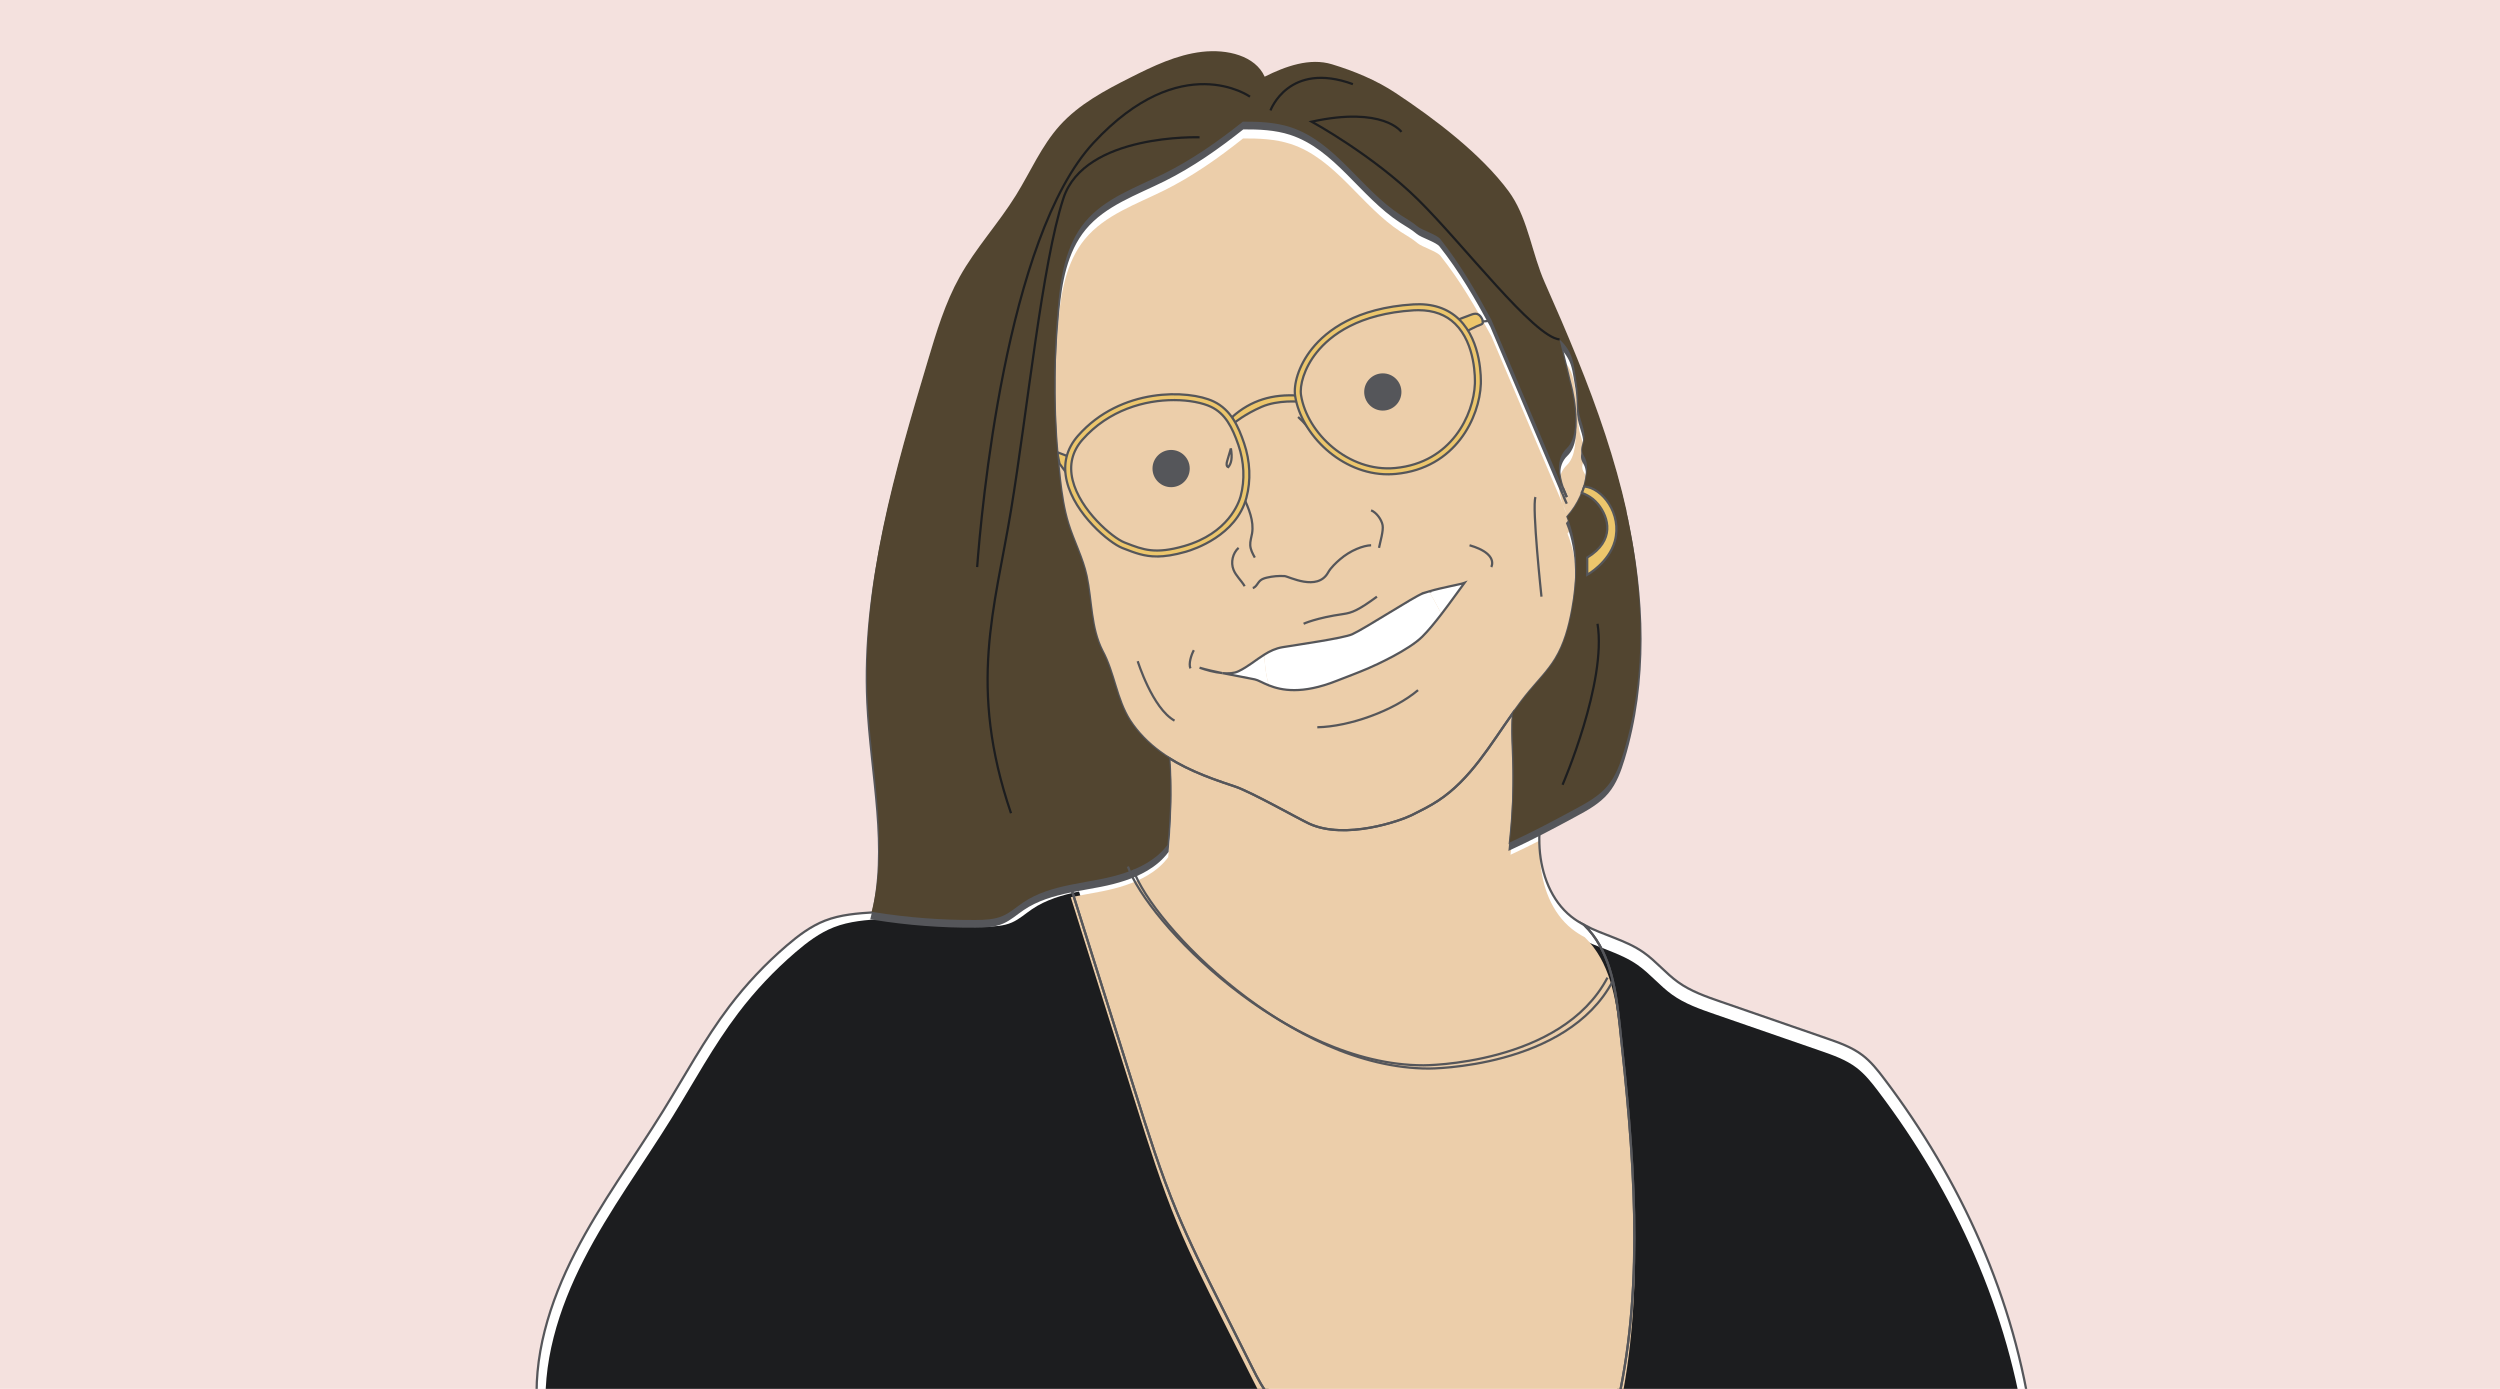 <?xml version="1.0" encoding="UTF-8"?>
<svg id="Layer_1" xmlns="http://www.w3.org/2000/svg" xmlns:xlink="http://www.w3.org/1999/xlink" version="1.1" viewBox="0 0 841.89 467.72">
  <!-- Generator: Adobe Illustrator 29.0.0, SVG Export Plug-In . SVG Version: 2.1.0 Build 186)  -->
  <defs>
    <style>
      .st0, .st1, .st2 {
        fill: none;
      }

      .st3 {
        fill: #ecceaa;
      }

      .st4 {
        fill: #f4e1de;
      }

      .st5, .st6 {
        fill: #ecc66c;
      }

      .st7, .st8 {
        fill: #55565a;
      }

      .st8, .st1, .st2, .st6 {
        stroke-miterlimit: 10;
        stroke-width: .76px;
      }

      .st8, .st1, .st6 {
        stroke: #55565a;
      }

      .st9 {
        fill: #fff;
      }

      .st10 {
        fill: #1c1d1f;
      }

      .st11 {
        fill: #524530;
      }

      .st2 {
        stroke: #1c1d1f;
      }

      .st12 {
        clip-path: url(#clippath);
      }
    </style>
    <clipPath id="clippath">
      <rect class="st0" y="0" width="841.89" height="467.72"/>
    </clipPath>
  </defs>
  <g class="st12">
    <rect class="st4" y="0" width="841.89" height="467.72"/>
    <g>
      <path class="st9" d="M428.19,471.19c-2.78-3.03-4.66-6.76-6.51-10.44-3.55-7.09-7.11-14.17-10.66-21.26-5.15-10.27-10.31-20.55-14.71-31.17-5.46-13.17-9.75-26.79-14.02-40.39-7.31-23.24-14.61-46.47-21.92-69.71-5.63,1.17-11.11,2.75-15.83,5.95-2.24,1.52-4.28,3.39-6.77,4.48-2.88,1.26-6.12,1.37-9.27,1.39-11.38.06-22.77-.82-34.01-2.61-5.7.37-11.4.76-16.69,2.83-4.79,1.87-8.97,5.03-12.87,8.38-7.15,6.13-13.65,13.02-19.34,20.53-8.36,11.02-14.93,23.26-22.21,35.03-9.88,15.97-21.12,31.13-29.7,47.83-8.59,16.7-14.49,35.41-12.64,54.09,26.91-2.75,53.96-4.76,81.01-4.94,18.08-.21,35.79-.41,53.5-.61,22.91-.26,45.86-.52,68.71,1.2,17.57,1.33,35.1,3.82,52.63,5.68-3.24-1.62-6.26-3.61-8.7-6.26h0Z"/>
      <path class="st9" d="M634.5,363.48c-2.18-2.88-4.45-5.75-7.32-7.93-3.57-2.71-7.88-4.21-12.11-5.68-11.87-4.11-23.73-8.22-35.6-12.33-5-1.73-10.08-3.5-14.38-6.59-4.16-2.98-7.44-7.08-11.64-10.02-6.01-4.2-13.55-5.78-19.97-9.22.51.52,1.03,1.04,1.51,1.59,7.6,8.65,9.23,20.87,10.47,32.32,4.59,42.16,8.52,85.41-.61,126.64,9.32-1.11,18.66-1.87,28.05-1.75,22.26.27,44.34,5.36,66.59,4.47,15.41-.62,32.54-3.66,44.89,5.58-5.78-42.84-23.97-82.87-49.88-117.08h0Z"/>
      <path class="st9" d="M533.8,154.35c-.28-.56-.67-1.08-.84-1.69-.4-1.36.3-2.76.55-4.16.56-3.1-1.1-6.12-1.71-9.21-.44-2.21-.33-4.48-.45-6.73-.14-2.58-.58-5.13-1.02-7.67-.24-1.37-.48-2.75-.91-4.08-.8-2.43-2.29-4.62-4.22-6.3l3.56,14.63s4.73,16.47-1.13,22.06c-3.8,3.62-2.68,9.42-1.41,13.07l1.41,3.33s-.73-1.35-1.41-3.33l-23.97-56.44c-5.12-9.43-10.42-18.65-17.16-27.12-1.22-1.53-6.22-2.99-7.71-4.27-1.72-1.47-3.73-2.57-5.63-3.8-13.38-8.71-21.97-24.7-37.15-29.62-5.09-1.65-10.55-1.88-15.99-1.85-8.3,6.61-17.04,12.76-26.54,17.48-9.43,4.69-19.99,8.27-26.7,16.39-6.38,7.73-8.1,18.21-9.04,28.19-1.84,19.44-1.63,39.08.63,58.48.58,5.01,1.31,10.02,2.8,14.84,1.85,5.96,4.85,11.55,6.16,17.64,1.78,8.34,1.36,17.43,5.32,25.18,4.06,7.5,4.69,16.2,9.25,23.41.65,1.02,1.36,1.99,2.11,2.93,3.09,3.9,6.97,7.17,11.21,9.83.77.48,1.55.95,2.34,1.4,3.93,2.22,8.09,3.99,12.33,5.56,2.44.9,4.9,1.74,7.37,2.55,5.41,1.78,21.69,11.01,25.05,12.54,12.22,5.59,30.8-1.03,34.42-2.83.13-.06.26-.13.39-.19,2.93-1.46,5.87-2.92,8.6-4.72,10.91-7.17,17.58-18.84,25.22-29.58.05-.08.11-.15.17-.23,1.72-2.41,3.48-4.77,5.36-7.02,2.99-3.58,6.3-6.93,8.73-10.91,3.05-4.99,4.58-10.75,5.65-16.49,1.93-10.41,2.39-21.49-1.58-31.4,3.66-4.07,5.99-9.31,6.58-14.76.19-1.73.18-3.57-.6-5.13l-.04.02Z"/>
      <path class="st9" d="M545.47,345.63c-1.25-11.45-2.87-23.67-10.47-32.32-.48-.55-.99-1.07-1.51-1.59-1.52-.82-2.99-1.74-4.35-2.82-6.79-5.42-10.09-14.3-10.67-22.97-.15-2.3-.13-4.61.02-6.9-3.15,1.61-6.45,3.23-10.02,4.88.56-4.99.94-10,1.13-15.02h0c.19-5.01.21-10.02.04-15.02-.15-4.3-.43-8.61-.19-12.91.01-.22.04-.45.05-.67-7.64,10.74-14.3,22.41-25.22,29.58-2.73,1.8-5.67,3.26-8.6,4.72-.13.06-.26.13-.39.19-3.62,1.8-22.21,8.42-34.42,2.83-3.36-1.54-19.64-10.76-25.05-12.54-2.47-.81-4.93-1.65-7.37-2.55-4.24-1.57-8.39-3.35-12.33-5.56-.79-.45-1.57-.91-2.34-1.4.17,2.36.27,4.77.32,7.21.14,6.87-.19,14.11-.92,21.97-1.86,2.52-4.26,4.52-6.98,6.13-4.6,2.73-10.11,4.33-15.4,5.38-3.44.68-6.97,1.25-10.43,1.96,7.31,23.24,14.61,46.47,21.92,69.71,4.28,13.6,8.56,27.22,14.02,40.39,4.41,10.61,9.56,20.9,14.71,31.17,3.55,7.09,7.11,14.17,10.66,21.26,1.85,3.68,3.73,7.41,6.51,10.44,2.44,2.66,5.46,4.64,8.7,6.26,16.52,1.76,33.05,2.96,49.62,2.08,19.56-1.03,38.91-4.94,58.35-7.26,9.13-41.23,5.21-84.48.61-126.64h0Z"/>
      <path class="st9" d="M526.2,164.28c.69,1.98,1.41,3.33,1.41,3.33l-1.41-3.33Z"/>
      <path class="st9" d="M547.78,172.4c-1.93-8.69-4.36-17.25-7.13-25.7-5.74-17.5-12.99-34.54-20.46-51.39-4.18-9.42-5.51-20.59-11.12-29.19-.32-.49-.64-.97-.99-1.44-9.3-12.62-25.06-24.54-38.14-33.18-6.53-4.31-13.89-7.35-21.38-9.63-7.48-2.29-15.67.67-22.67,4.17-3.18-7.04-12.56-9.35-21.09-8.37s-16.44,4.79-24.1,8.65c-8.61,4.34-17.34,8.99-23.8,16.15-6.21,6.89-9.89,15.64-14.78,23.52-5.87,9.46-13.53,17.74-18.95,27.46-4.91,8.82-7.84,18.59-10.73,28.27-11,36.8-22.11,74.46-20.35,112.83,1.12,24.34,7.38,49.09,1.45,72.73.31.05.62.09.93.14,11.24,1.8,22.63,2.68,34.01,2.61,3.15-.02,6.39-.13,9.27-1.39,2.48-1.09,4.52-2.96,6.77-4.48,4.72-3.2,10.2-4.78,15.83-5.95,3.47-.72,6.99-1.28,10.43-1.96,5.3-1.05,10.8-2.65,15.4-5.38,2.71-1.61,5.12-3.61,6.98-6.13.74-7.86,1.06-15.11.92-21.97-.05-2.45-.15-4.85-.32-7.21-4.24-2.66-8.12-5.93-11.21-9.83-.75-.94-1.46-1.91-2.11-2.93-4.56-7.21-5.19-15.91-9.25-23.41-3.96-7.76-3.53-16.85-5.32-25.18-1.31-6.1-4.31-11.69-6.16-17.64-1.49-4.81-2.22-9.83-2.8-14.84-2.26-19.4-2.47-39.04-.63-58.48.94-9.98,2.66-20.46,9.04-28.19,6.71-8.12,17.27-11.7,26.7-16.39,9.5-4.73,18.23-10.87,26.54-17.48,5.44-.03,10.9.2,15.99,1.85,15.19,4.93,23.77,20.91,37.15,29.62,1.9,1.24,3.91,2.33,5.63,3.8,1.49,1.27,6.49,2.73,7.71,4.27,6.73,8.47,12.04,17.69,17.16,27.12l23.97,56.44c-1.26-3.65-2.38-9.45,1.41-13.07,5.86-5.58,1.13-22.06,1.13-22.06l-3.56-14.63c1.93,1.67,3.42,3.87,4.22,6.3.44,1.32.67,2.71.91,4.08.44,2.54.88,5.09,1.02,7.67.12,2.25.02,4.52.45,6.73.61,3.09,2.27,6.11,1.71,9.21-.25,1.39-.95,2.8-.55,4.16.18.6.56,1.12.84,1.69.78,1.56.79,3.39.6,5.13-.59,5.44-2.92,10.68-6.58,14.76,3.97,9.91,3.51,20.99,1.58,31.4-1.07,5.75-2.6,11.51-5.65,16.49-2.43,3.98-5.74,7.33-8.73,10.91-1.88,2.25-3.64,4.61-5.36,7.02-.05.08-.11.15-.17.23-.02.22-.04.45-.05.67-.24,4.3.05,8.61.19,12.91.17,5,.16,10.01-.04,15.01h0c-.19,5.03-.57,10.04-1.13,15.03,3.57-1.65,6.87-3.27,10.02-4.88.45-.23.91-.46,1.35-.69,3.65-1.88,7.12-3.75,10.58-5.62,3.99-2.15,8.07-4.37,10.98-7.84,2.72-3.24,4.2-7.31,5.43-11.35,7.92-26.17,6.87-54.43.95-81.12l.06-.03Z"/>
    </g>
    <g>
      <path class="st10" d="M431.19,473.19c-2.78-3.03-4.66-6.76-6.51-10.44-3.55-7.09-7.11-14.17-10.66-21.26-5.15-10.27-10.31-20.55-14.71-31.17-5.46-13.17-9.75-26.79-14.02-40.39-7.31-23.24-14.61-46.47-21.92-69.71-5.63,1.17-11.11,2.75-15.83,5.95-2.24,1.52-4.28,3.39-6.77,4.48-2.88,1.26-6.12,1.37-9.27,1.39-11.38.06-22.77-.82-34.01-2.61-5.7.37-11.4.76-16.69,2.83-4.79,1.87-8.97,5.03-12.87,8.38-7.15,6.13-13.65,13.02-19.34,20.53-8.36,11.02-14.93,23.26-22.21,35.03-9.88,15.97-21.12,31.13-29.7,47.83-8.59,16.7-14.49,35.41-12.64,54.09,26.91-2.75,53.96-4.76,81.01-4.94,18.08-.21,35.79-.41,53.5-.61,22.91-.26,45.86-.52,68.71,1.2,17.57,1.33,35.1,3.82,52.63,5.68-3.24-1.62-6.26-3.61-8.7-6.26h0Z"/>
      <path class="st10" d="M632.5,367.48c-2.18-2.88-4.45-5.75-7.32-7.93-3.57-2.71-7.88-4.21-12.11-5.68-11.87-4.11-23.73-8.22-35.6-12.33-5-1.73-10.08-3.5-14.38-6.59-4.16-2.98-7.44-7.08-11.64-10.02-6.01-4.2-13.55-5.78-19.97-9.22.51.52,1.03,1.04,1.51,1.59,7.6,8.65,9.23,20.87,10.47,32.32,4.59,42.16,8.52,85.41-.61,126.64,9.32-1.11,18.66-1.87,28.05-1.75,22.26.27,44.34,5.36,66.59,4.47,15.41-.62,32.54-3.66,44.89,5.58-5.78-42.84-23.97-82.87-49.88-117.08h0Z"/>
      <path class="st3" d="M533.8,159.8c-.28-.56-.67-1.08-.84-1.69-.4-1.36.3-2.76.55-4.16.56-3.1-1.1-6.12-1.71-9.21-.44-2.21-.33-4.48-.45-6.73-.14-2.58-.58-5.13-1.02-7.67-.24-1.37-.48-2.75-.91-4.08-.8-2.43-2.29-4.62-4.22-6.3l3.56,14.63s4.73,16.47-1.13,22.06c-3.8,3.62-2.68,9.42-1.41,13.07l1.41,3.33s-.73-1.35-1.41-3.33l-23.97-56.44c-5.12-9.43-10.42-18.65-17.16-27.12-1.22-1.53-6.22-2.99-7.71-4.27-1.72-1.47-3.73-2.57-5.63-3.8-13.38-8.71-21.97-24.7-37.15-29.62-5.09-1.65-10.55-1.88-15.99-1.85-8.3,6.61-17.04,12.76-26.54,17.48-9.43,4.69-19.99,8.27-26.7,16.39-6.38,7.73-8.1,18.21-9.04,28.19-1.84,19.44-1.63,39.08.63,58.48.58,5.01,1.31,10.02,2.8,14.84,1.85,5.96,4.85,11.55,6.16,17.64,1.78,8.34,1.36,17.43,5.32,25.18,4.06,7.5,4.69,16.2,9.25,23.41.65,1.02,1.36,1.99,2.11,2.93,3.09,3.9,6.97,7.17,11.21,9.83.77.48,1.55.95,2.34,1.4,3.93,2.22,8.09,3.99,12.33,5.56,2.44.9,4.9,1.74,7.37,2.55,5.41,1.78,21.69,11.01,25.05,12.54,12.22,5.59,30.8-1.03,34.42-2.83.13-.06.26-.13.39-.19,2.93-1.46,5.87-2.92,8.6-4.72,10.91-7.17,17.58-18.84,25.22-29.58.05-.08.11-.15.17-.23,1.72-2.41,3.48-4.77,5.36-7.02,2.99-3.58,6.3-6.93,8.73-10.91,3.05-4.99,4.58-10.75,5.65-16.49,1.93-10.41,2.39-21.49-1.58-31.4,3.66-4.07,5.99-9.31,6.58-14.76.19-1.73.18-3.57-.6-5.13l-.04.02Z"/>
      <path class="st3" d="M545.69,349.56c-1.25-11.45-2.87-23.67-10.47-32.32-.48-.55-.99-1.07-1.51-1.59-1.52-.82-2.99-1.74-4.35-2.82-6.79-5.42-10.09-14.3-10.67-22.97-.15-2.3-.13-4.61.02-6.9-3.15,1.61-6.45,3.23-10.02,4.88.56-4.99.94-10,1.13-15.02h0c.19-5.01.21-10.02.04-15.02-.15-4.3-.43-8.61-.19-12.91.01-.22.04-.45.05-.67-7.64,10.74-14.3,22.41-25.22,29.58-2.73,1.8-5.67,3.26-8.6,4.72-.13.06-.26.13-.39.19-3.62,1.8-22.21,8.42-34.42,2.83-3.36-1.54-19.64-10.76-25.05-12.54-2.47-.81-4.93-1.65-7.37-2.55-4.24-1.57-8.39-3.35-12.33-5.56-.79-.45-1.57-.91-2.34-1.4.17,2.36.27,4.77.32,7.21.14,6.87-.19,14.11-.92,21.97-1.86,2.52-4.26,4.52-6.98,6.13-4.6,2.73-10.11,4.33-15.4,5.38-3.44.68-6.97,1.25-10.43,1.96,7.31,23.24,14.61,46.47,21.92,69.71,4.28,13.6,8.56,27.22,14.02,40.39,4.41,10.61,9.56,20.9,14.71,31.17,3.55,7.09,7.11,14.17,10.66,21.26,1.85,3.68,3.73,7.41,6.51,10.44,2.44,2.66,5.46,4.64,8.7,6.26,16.52,1.76,33.05,2.96,49.62,2.08,19.56-1.03,38.91-4.94,58.35-7.26,9.13-41.23,5.21-84.48.61-126.64h0Z"/>
      <path class="st1" d="M526.2,166.28c.69,1.98,1.41,3.33,1.41,3.33l-1.41-3.33Z"/>
      <path class="st8" d="M547.78,174.4c-1.93-8.69-4.36-17.25-7.13-25.7-5.74-17.5-12.99-34.54-20.46-51.39-4.18-9.42-5.51-20.59-11.12-29.19-.32-.49-.64-.97-.99-1.44-9.3-12.62-25.06-24.54-38.14-33.18-6.53-4.31-13.89-7.35-21.38-9.63-7.48-2.29-15.67.67-22.67,4.17-3.18-7.04-12.56-9.35-21.09-8.37s-16.44,4.79-24.1,8.65c-8.61,4.34-17.34,8.99-23.8,16.15-6.21,6.89-9.89,15.64-14.78,23.52-5.87,9.46-13.53,17.74-18.95,27.46-4.91,8.82-7.84,18.59-10.73,28.27-11,36.8-22.11,74.46-20.35,112.83,1.12,24.34,7.38,49.09,1.45,72.73.31.05.62.09.93.14,11.24,1.8,22.63,2.68,34.01,2.61,3.15-.02,6.39-.13,9.27-1.39,2.48-1.09,4.52-2.96,6.77-4.48,4.72-3.2,10.2-4.78,15.83-5.95,3.47-.72,6.99-1.28,10.43-1.96,5.3-1.05,10.8-2.65,15.4-5.38,2.71-1.61,5.12-3.61,6.98-6.13.74-7.86,1.06-15.11.92-21.97-.05-2.45-.15-4.85-.32-7.21-4.24-2.66-8.12-5.93-11.21-9.83-.75-.94-1.46-1.91-2.11-2.93-4.56-7.21-5.19-15.91-9.25-23.41-3.96-7.76-3.53-16.85-5.32-25.18-1.31-6.1-4.31-11.69-6.16-17.64-1.49-4.81-2.22-9.83-2.8-14.84-2.26-19.4-2.47-39.04-.63-58.48.94-9.98,2.66-20.46,9.04-28.19,6.71-8.12,17.27-11.7,26.7-16.39,9.5-4.73,18.23-10.87,26.54-17.48,5.44-.03,10.9.2,15.99,1.85,15.19,4.93,23.77,20.91,37.15,29.62,1.9,1.24,3.91,2.33,5.63,3.8,1.49,1.27,6.49,2.73,7.71,4.27,6.73,8.47,12.04,17.69,17.16,27.12l23.97,56.44c-1.26-3.65-2.38-9.45,1.41-13.07,5.86-5.58,1.13-22.06,1.13-22.06l-3.56-14.63c1.93,1.67,3.42,3.87,4.22,6.3.44,1.32.67,2.71.91,4.08.44,2.54.88,5.09,1.02,7.67.12,2.25.02,4.52.45,6.73.61,3.09,2.27,6.11,1.71,9.21-.25,1.39-.95,2.8-.55,4.16.18.6.56,1.12.84,1.69.78,1.56.79,3.39.6,5.13-.59,5.44-2.92,10.68-6.58,14.76,3.97,9.91,3.51,20.99,1.58,31.4-1.07,5.75-2.6,11.51-5.65,16.49-2.43,3.98-5.74,7.33-8.73,10.91-1.88,2.25-3.64,4.61-5.36,7.02-.05.08-.11.15-.17.23-.02.22-.04.45-.05.67-.24,4.3.05,8.61.19,12.91.17,5,.16,10.01-.04,15.01h0c-.19,5.03-.57,10.04-1.13,15.03,3.57-1.65,6.87-3.27,10.02-4.88.45-.23.91-.46,1.35-.69,3.65-1.88,7.12-3.75,10.58-5.62,3.99-2.15,8.07-4.37,10.98-7.84,2.72-3.24,4.2-7.31,5.43-11.35,7.92-26.17,6.87-54.43.95-81.12l.06-.03Z"/>
    </g>
    <path class="st1" d="M461.73,183.62c-2.57.08-6.94,1.67-10.5,4.76-1.25,1.09-3.02,2.69-3.98,4.41-3.63,6.52-13.24,1.3-14.68,1.21-1.99-.12-4,.06-5.95.52-.8.19-1.62.45-2.23.99-.9.8-1.35,2.21-2.51,2.52"/>
    <path class="st5" d="M437.14,133.22c-8.52-.57-15.82,1.51-22.19,7.2l.71,1.98s3.58-2.95,9.2-5.39,12.71-1.72,12.71-1.72l-.43-2.07h0Z"/>
    <path class="st1" d="M437.14,140.42c1.98,1.77,3.71,3.82,5.12,6.06"/>
    <path class="st1" d="M414.51,150.99l-1.29,4.38c-.21.7-.29,1.68.4,1.94,1.05-1.24,1.45-3.01.89-6.33h0Z"/>
    <path class="st5" d="M493.47,111.76c1.59-.73,3.48-1.83,5.13-2.42.18-.07.37-.14.52-.27.43-.39.25-1.1,0-1.62-.36-.73-.87-1.47-1.64-1.71-.75-.23-1.55.04-2.28.32-1.52.57-3.03,1.14-4.55,1.71l2.84,3.99h-.02Z"/>
    <path class="st1" d="M498.98,108.3c4.77-.6,9.6-.67,14.38-.23-.26-.1-.51-.21-.77-.31"/>
    <path class="st1" d="M419.15,197.41c-1.13-1.94-2.94-3.47-3.76-5.55-.99-2.5-.28-5.57,1.71-7.37"/>
    <path class="st1" d="M422.57,187.77c-.72-1.3-1.46-2.66-1.54-4.14-.08-1.35.39-2.67.61-4,.69-4.2-1.12-8.36-2.87-12.24"/>
    <path class="st1" d="M464.39,184.49c.36-1.89,1.55-5.72,1.21-7.62s-2.09-4.31-3.88-5.01"/>
    <path class="st1" d="M402.04,218.95c-.84,1.45-1.86,4.61-1.15,6.13"/>
    <path class="st1" d="M477.53,232.41c-8.19,6.95-23.17,12.3-33.92,12.5"/>
    <path class="st1" d="M519.1,200.93s-3.26-30.28-2.02-33.54"/>
    <path class="st1" d="M383.13,222.66s4.96,15.89,12.4,20.02"/>
    <path class="st1" d="M502.19,190.95s2.63-4.44-7.31-7.33"/>
    <g>
      <path class="st9" d="M417.05,226.06c-1.45.69-3.37.81-5.38.62,3.74.75,7.59,1.42,10.9,2.11,1.1.23,2.58,1.16,4.75,2.02-1.09-3.55-1.45-7.54-1.55-10.37-2.86,1.78-5.48,4.07-8.73,5.62h.01Z"/>
      <path class="st9" d="M411.66,226.68c-2.7-.55-5.36-1.14-7.7-1.83,2.06.74,4.96,1.57,7.7,1.83Z"/>
      <path class="st9" d="M481.21,199.16c.99,1.65,2.55,4.36,4.2,7.65,3.08-4,6.03-8.19,7.76-10.52-1.26.48-7.4,1.53-11.96,2.87h0Z"/>
      <path class="st9" d="M479.11,199.84c-3.01,1.11-19.3,11.73-23.74,13.75-2.93,1.33-18.6,3.55-23.43,4.35-2.32.38-4.3,1.33-6.17,2.5.1,2.83.45,6.82,1.55,10.37,4.24,1.68,11.09,3.09,22.77-1.52,3.43-1.35,7.25-2.75,10.63-4.21,2.64-1.14,13.66-6.13,18.26-10.69,1.93-1.91,4.21-4.69,6.43-7.58-1.65-3.29-3.21-6.01-4.2-7.65-.75.22-1.46.45-2.1.68h0Z"/>
    </g>
    <polygon class="st6" points="356.8 156.12 359.72 160.1 360.22 153.88 356.02 152.28 356.8 156.12"/>
    <g>
      <path class="st1" d="M428.19,470.97c-2.78-3.03-4.66-6.76-6.51-10.44-3.55-7.09-7.11-14.17-10.66-21.26-5.15-10.27-10.31-20.55-14.71-31.17-5.46-13.17-9.75-26.79-14.02-40.39-7.31-23.24-14.61-46.47-21.92-69.71-5.63,1.17-11.11,2.75-15.83,5.95-2.24,1.52-4.28,3.39-6.77,4.48-2.88,1.26-6.12,1.37-9.27,1.39-11.38.06-22.77-.82-34.01-2.61-5.7.37-11.4.76-16.69,2.83-4.79,1.87-8.97,5.03-12.87,8.38-7.15,6.13-13.65,13.02-19.34,20.53-8.36,11.02-14.93,23.26-22.21,35.03-9.88,15.97-21.12,31.13-29.7,47.83-8.59,16.7-14.49,35.41-12.64,54.09,26.91-2.75,53.96-4.76,81.01-4.94,18.08-.21,35.79-.41,53.5-.61,22.91-.26,45.86-.52,68.71,1.2,17.57,1.33,35.1,3.82,52.63,5.68-3.24-1.62-6.26-3.61-8.7-6.26h0Z"/>
      <path class="st1" d="M634.5,363.26c-2.18-2.88-4.45-5.75-7.32-7.93-3.57-2.71-7.88-4.21-12.11-5.68-11.87-4.11-23.73-8.22-35.6-12.33-5-1.73-10.08-3.5-14.38-6.59-4.16-2.98-7.44-7.08-11.64-10.02-6.01-4.2-13.55-5.78-19.97-9.22.51.52,1.03,1.04,1.51,1.59,7.6,8.65,9.23,20.87,10.47,32.32,4.59,42.16,8.52,85.41-.61,126.64,9.32-1.11,18.66-1.87,28.05-1.75,22.26.27,44.34,5.36,66.59,4.47,15.41-.62,32.54-3.66,44.89,5.58-5.78-42.84-23.97-82.87-49.88-117.08Z"/>
      <path class="st1" d="M533.8,154.13c-.28-.56-.67-1.08-.84-1.69-.4-1.36.3-2.76.55-4.16.56-3.1-1.1-6.12-1.71-9.21-.44-2.21-.33-4.48-.45-6.73-.14-2.58-.58-5.13-1.02-7.67-.24-1.37-.48-2.75-.91-4.08-.8-2.43-2.29-4.62-4.22-6.3l3.56,14.63s4.73,16.47-1.13,22.06c-3.8,3.62-2.68,9.42-1.41,13.07l1.41,3.33s-.73-1.35-1.41-3.33l-23.97-56.44c-5.12-9.43-10.42-18.65-17.16-27.12-1.22-1.53-6.22-2.99-7.71-4.27-1.72-1.47-3.73-2.57-5.63-3.8-13.38-8.71-21.97-24.7-37.15-29.62-5.09-1.65-10.55-1.88-15.99-1.85-8.3,6.61-17.04,12.76-26.54,17.48-9.43,4.69-19.99,8.27-26.7,16.39-6.38,7.73-8.1,18.21-9.04,28.19-1.84,19.44-1.63,39.08.63,58.48.58,5.01,1.31,10.02,2.8,14.84,1.85,5.96,4.85,11.55,6.16,17.64,1.78,8.34,1.36,17.43,5.32,25.18,4.06,7.5,4.69,16.2,9.25,23.41.65,1.02,1.36,1.99,2.11,2.93,3.09,3.9,6.97,7.17,11.21,9.83.77.48,1.55.95,2.34,1.4,3.93,2.22,8.09,3.99,12.33,5.56,2.44.9,4.9,1.74,7.37,2.55,5.41,1.78,21.69,11.01,25.05,12.54,12.22,5.59,30.8-1.03,34.42-2.83.13-.06.26-.13.39-.19,2.93-1.46,5.87-2.92,8.6-4.72,10.91-7.17,17.58-18.84,25.22-29.58.05-.08.11-.15.17-.23,1.72-2.41,3.48-4.77,5.36-7.02,2.99-3.58,6.3-6.93,8.73-10.91,3.05-4.99,4.58-10.75,5.65-16.49,1.93-10.41,2.39-21.49-1.58-31.4,3.66-4.07,5.99-9.31,6.58-14.76.19-1.73.18-3.57-.6-5.13l-.04.02Z"/>
      <path class="st1" d="M545.47,345.41c-1.25-11.45-2.87-23.67-10.47-32.32-.48-.55-.99-1.07-1.51-1.59-1.52-.82-2.99-1.74-4.35-2.82-6.79-5.42-10.09-14.3-10.67-22.97-.15-2.3-.13-4.61.02-6.9-3.15,1.61-6.45,3.23-10.02,4.88.56-4.99.94-10,1.13-15.02h0c.19-5.01.21-10.02.04-15.02-.15-4.3-.43-8.61-.19-12.91.01-.22.04-.45.05-.67-7.64,10.74-14.3,22.41-25.22,29.58-2.73,1.8-5.67,3.26-8.6,4.72-.13.06-.26.13-.39.19-3.62,1.8-22.21,8.42-34.42,2.83-3.36-1.54-19.64-10.76-25.05-12.54-2.47-.81-4.93-1.65-7.37-2.55-4.24-1.57-8.39-3.35-12.33-5.56-.79-.45-1.57-.91-2.34-1.4.17,2.36.27,4.77.32,7.21.14,6.87-.19,14.11-.92,21.97-1.86,2.52-4.26,4.52-6.98,6.13-4.6,2.73-10.11,4.33-15.4,5.38-3.44.68-6.97,1.25-10.43,1.96,7.31,23.24,14.61,46.47,21.92,69.71,4.28,13.6,8.56,27.22,14.02,40.39,4.41,10.61,9.56,20.9,14.71,31.17,3.55,7.09,7.11,14.17,10.66,21.26,1.85,3.68,3.73,7.41,6.51,10.44,2.44,2.66,5.46,4.64,8.7,6.26,16.52,1.76,33.05,2.96,49.62,2.08,19.56-1.03,38.91-4.94,58.35-7.26,9.13-41.23,5.21-84.48.61-126.64h0Z"/>
      <path class="st1" d="M526.2,164.06c.69,1.98,1.41,3.33,1.41,3.33l-1.41-3.33Z"/>
      <path class="st11" d="M547.78,172.18c-1.93-8.69-4.36-17.25-7.13-25.7-5.74-17.5-12.99-34.54-20.46-51.39-4.18-9.42-5.51-20.59-11.12-29.19-.32-.49-.64-.97-.99-1.44-9.3-12.62-25.06-24.54-38.14-33.18-6.53-4.31-13.89-7.35-21.38-9.63-7.48-2.29-15.67.67-22.67,4.17-3.18-7.04-12.56-9.35-21.09-8.37s-16.44,4.79-24.1,8.65c-8.61,4.34-17.34,8.99-23.8,16.15-6.21,6.89-9.89,15.64-14.78,23.52-5.87,9.46-13.53,17.74-18.95,27.46-4.91,8.82-7.84,18.59-10.73,28.27-11,36.8-22.11,74.46-20.35,112.83,1.12,24.34,7.38,49.09,1.45,72.73.31.05.62.09.93.14,11.24,1.8,22.63,2.68,34.01,2.61,3.15-.02,6.39-.13,9.27-1.39,2.48-1.09,4.52-2.96,6.77-4.48,4.72-3.2,10.2-4.78,15.83-5.95,3.47-.72,6.99-1.28,10.43-1.96,5.3-1.05,10.8-2.65,15.4-5.38,2.71-1.61,5.12-3.61,6.98-6.13.74-7.86,1.06-15.11.92-21.97-.05-2.45-.15-4.85-.32-7.21-4.24-2.66-8.12-5.93-11.21-9.83-.75-.94-1.46-1.91-2.11-2.93-4.56-7.21-5.19-15.91-9.25-23.41-3.96-7.76-3.53-16.85-5.32-25.18-1.31-6.1-4.31-11.69-6.16-17.64-1.49-4.81-2.22-9.83-2.8-14.84-2.26-19.4-2.47-39.04-.63-58.48.94-9.98,2.66-20.46,9.04-28.19,6.71-8.12,17.27-11.7,26.7-16.39,9.5-4.73,18.23-10.87,26.54-17.48,5.44-.03,10.9.2,15.99,1.85,15.19,4.93,23.77,20.91,37.15,29.62,1.9,1.24,3.91,2.33,5.63,3.8,1.49,1.27,6.49,2.73,7.71,4.27,6.73,8.47,12.04,17.69,17.16,27.12l23.97,56.44c-1.26-3.65-2.38-9.45,1.41-13.07,5.86-5.58,1.13-22.06,1.13-22.06l-3.56-14.63c1.93,1.67,3.42,3.87,4.22,6.3.44,1.32.67,2.71.91,4.08.44,2.54.88,5.09,1.02,7.67.12,2.25.02,4.52.45,6.73.61,3.09,2.27,6.11,1.71,9.21-.25,1.39-.95,2.8-.55,4.16.18.6.56,1.12.84,1.69.78,1.56.79,3.39.6,5.13-.59,5.44-2.92,10.68-6.58,14.76,3.97,9.91,3.51,20.99,1.58,31.4-1.07,5.75-2.6,11.51-5.65,16.49-2.43,3.98-5.74,7.33-8.73,10.91-1.88,2.25-3.64,4.61-5.36,7.02-.05.08-.11.15-.17.23-.02.22-.04.45-.05.67-.24,4.3.05,8.61.19,12.91.17,5,.16,10.01-.04,15.01h0c-.19,5.03-.57,10.04-1.13,15.03,3.57-1.65,6.87-3.27,10.02-4.88.45-.23.91-.46,1.35-.69,3.65-1.88,7.12-3.75,10.58-5.62,3.99-2.15,8.07-4.37,10.98-7.84,2.72-3.24,4.2-7.31,5.43-11.35,7.92-26.17,6.87-54.43.95-81.12l.06-.03Z"/>
    </g>
    <circle class="st7" cx="394.38" cy="157.79" r="6.27"/>
    <circle class="st7" cx="465.67" cy="132" r="6.27"/>
    <path class="st1" d="M381.65,292.91c6.46,18.59,52.98,66.93,99.56,66.93,0,0,46.41,0,61.94-29.53"/>
    <path class="st1" d="M379.83,291.82c6.46,18.59,52.98,66.93,99.56,66.93,0,0,46.41,0,61.94-29.53"/>
    <g>
      <path class="st1" d="M411.66,226.68c-2.7-.55-5.36-1.14-7.7-1.83,2.06.74,4.96,1.57,7.7,1.83Z"/>
      <path class="st1" d="M481.21,199.16c-.75.22-1.46.45-2.1.68-3.01,1.11-19.3,11.73-23.74,13.75-2.93,1.33-18.6,3.55-23.43,4.35-2.32.38-4.3,1.33-6.17,2.5-2.86,1.78-5.48,4.07-8.73,5.62-1.45.69-3.37.81-5.38.62,3.74.75,7.59,1.42,10.9,2.11,1.1.23,2.58,1.16,4.75,2.02,4.24,1.68,11.09,3.09,22.77-1.52,3.43-1.35,7.25-2.75,10.63-4.21,2.64-1.14,13.66-6.13,18.26-10.69,1.93-1.91,4.21-4.69,6.43-7.58,3.08-4,6.03-8.19,7.76-10.52-1.26.48-7.4,1.53-11.96,2.87h.01Z"/>
    </g>
    <path class="st1" d="M439,210.06s4.18-1.98,13.41-3.29c2.92-.42,5.04-1.27,11.28-5.84"/>
    <path class="st2" d="M403.96,46.24s-38.69-1.37-45.85,20.53-12.18,71.98-17.65,105.1-14.6,59.11,0,101.99"/>
    <path class="st2" d="M420.94,32.56s-23.04-16.42-52.67,15.51c-29.63,31.93-37.84,124.76-39.21,142.89"/>
    <path class="st2" d="M427.84,37.19s6.13-16.77,27.76-8.85"/>
    <path class="st2" d="M471.94,44.42s-6.06-8.72-30.22-3.45c0,0,20.53,11.2,35.82,26.26s38.98,46.27,47.66,47.08"/>
    <path class="st2" d="M526.2,264.28s14.97-34.55,11.77-54.22"/>
    <path class="st5" d="M532.7,166.01s3.13.89,5.49,3.81c3.57,4.43,5.82,12.18-3.68,17.94v5.81s7.28-4.07,9.28-11.3c2.57-9.3-4.32-18.05-10.3-18.44l-.78,2.17h-.01Z"/>
    <path class="st1" d="M532.7,166.01s3.13.89,5.49,3.81c3.57,4.43,5.82,12.18-3.68,17.94v5.81s7.28-4.07,9.28-11.3c2.57-9.3-4.32-18.05-10.3-18.44l-.78,2.17h-.01Z"/>
    <path class="st1" d="M493.47,111.76c1.59-.73,3.48-1.83,5.13-2.42.18-.07.37-.14.52-.27.43-.39.25-1.1,0-1.62-.36-.73-.87-1.47-1.64-1.71-.75-.23-1.55.04-2.28.32-1.52.57-3.03,1.14-4.55,1.71l2.84,3.99h-.02Z"/>
    <path class="st1" d="M437.14,133.22c-8.52-.57-15.82,1.51-22.19,7.2l.71,1.98s3.58-2.95,9.2-5.39,12.71-1.72,12.71-1.72l-.43-2.07h0Z"/>
    <path class="st5" d="M389.62,187.4c-4.31,0-7.44-1.21-11.21-2.68l-.46-.18c-4.36-1.69-15.98-11.35-18.67-22.39-1.42-5.81-.15-11,3.76-15.43,14.38-16.3,37.17-15.53,45.62-11.54,6.01,2.84,8.46,8.73,10.28,14.04,2.08,6.05,2.36,12.59.79,18.42-3.43,12.73-17.64,17.38-20.45,18.18h0c-3.94,1.12-7.02,1.58-9.65,1.58h-.01ZM395.32,134.73c-9.67,0-21.89,3.24-30.78,13.32-3.45,3.91-4.57,8.5-3.32,13.63,2.49,10.21,13.5,19.47,17.45,21l.46.18c5.93,2.3,9.85,3.82,19.59,1.04h0c15-4.28,18.51-14.73,19.07-16.78,1.47-5.45,1.2-11.58-.75-17.25-2.1-6.1-4.47-10.62-9.24-12.88-2.8-1.32-7.27-2.26-12.48-2.26h0Z"/>
    <path class="st5" d="M467.44,159.73c-15.7,0-29.25-13.37-31.29-26.36-.58-3.69.96-10.05,5.7-15.96,4.93-6.14,14.84-13.71,34.09-14.9,6.39-.4,11.61,1.31,15.47,5.09,7.59,7.42,7.32,20.27,7.27,21.71h0c-.43,11.13-8.41,28.38-28.64,30.29-.87.08-1.74.12-2.6.12h0ZM477.71,104.45c-.54,0-1.08.02-1.64.05-18.51,1.15-27.97,8.33-32.65,14.16-4.34,5.4-5.78,11.25-5.29,14.4,2.02,12.82,16.01,26.04,31.72,24.55,18.95-1.79,26.42-17.95,26.83-28.38.05-1.35.31-13.39-6.67-20.2-3.11-3.04-7.25-4.57-12.31-4.57h.01Z"/>
    <path class="st1" d="M389.62,187.4c-4.31,0-7.44-1.21-11.21-2.68l-.46-.18c-4.36-1.69-15.98-11.35-18.67-22.39-1.42-5.81-.15-11,3.76-15.43,14.38-16.3,37.17-15.53,45.62-11.54,6.01,2.84,8.46,8.73,10.28,14.04,2.08,6.05,2.36,12.59.79,18.42-3.43,12.73-17.64,17.38-20.45,18.18h0c-3.94,1.12-7.02,1.58-9.65,1.58h-.01ZM395.32,134.73c-9.67,0-21.89,3.24-30.78,13.32-3.45,3.91-4.57,8.5-3.32,13.63,2.49,10.21,13.5,19.47,17.45,21l.46.18c5.93,2.3,9.85,3.82,19.59,1.04h0c15-4.28,18.51-14.73,19.07-16.78,1.47-5.45,1.2-11.58-.75-17.25-2.1-6.1-4.47-10.62-9.24-12.88-2.8-1.32-7.27-2.26-12.48-2.26h0Z"/>
    <path class="st1" d="M467.44,159.73c-15.7,0-29.25-13.37-31.29-26.36-.58-3.69.96-10.05,5.7-15.96,4.93-6.14,14.84-13.71,34.09-14.9,6.39-.4,11.61,1.31,15.47,5.09,7.59,7.42,7.32,20.27,7.27,21.71h0c-.43,11.13-8.41,28.38-28.64,30.29-.87.08-1.74.12-2.6.12h0ZM477.71,104.45c-.54,0-1.08.02-1.64.05-18.51,1.15-27.97,8.33-32.65,14.16-4.34,5.4-5.78,11.25-5.29,14.4,2.02,12.82,16.01,26.04,31.72,24.55,18.95-1.79,26.42-17.95,26.83-28.38.05-1.35.31-13.39-6.67-20.2-3.11-3.04-7.25-4.57-12.31-4.57h.01Z"/>
  </g>
</svg>